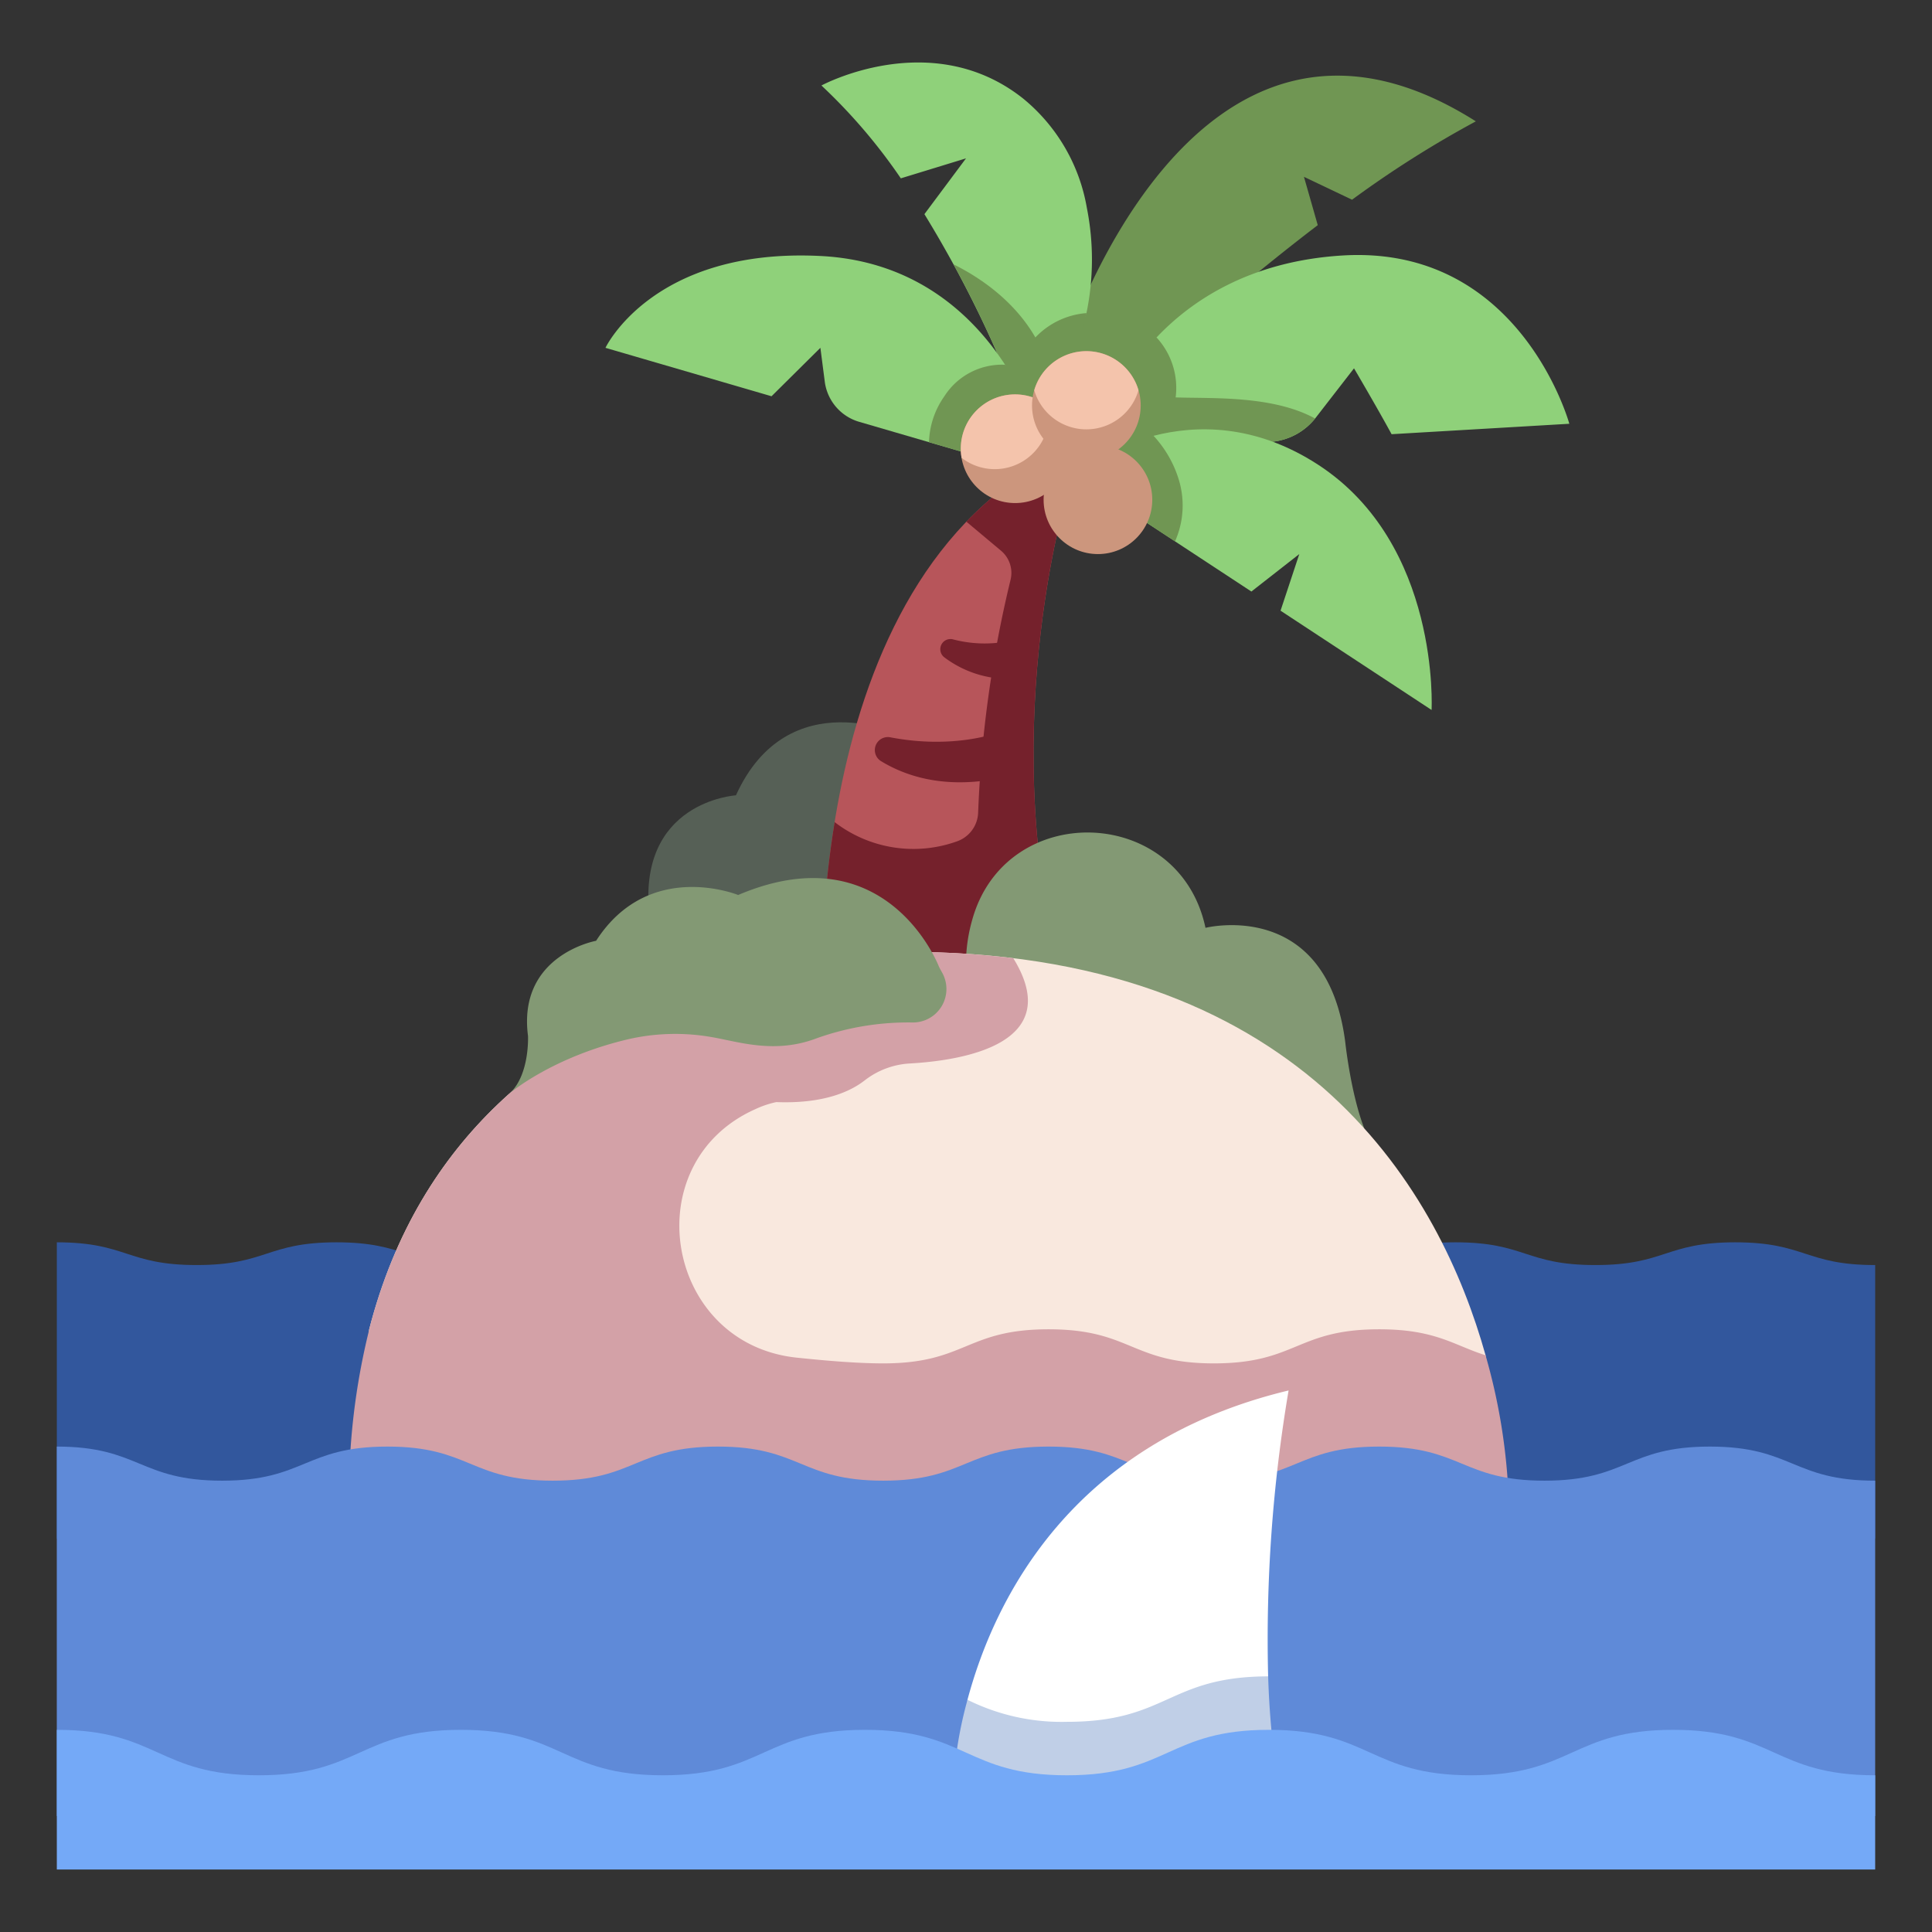 <svg id="Flat" height="512" viewBox="0 0 340 340" width="512" xmlns="http://www.w3.org/2000/svg"><rect x="0" y="0" width="340" height="340" fill="#333333" stroke="none"/><path d="m229.473 31.115 8.467 4.031a185.5 185.5 0 0 1 21.785-13.792c-50.311-31.842-72.769 41.159-72.769 41.159l9.512 6.894c11.978-10.71 23.86-20.965 35.437-29.783z" fill="#709653"/><path d="m238.284 64.82s4.115 6.991 6.613 11.593l31.278-1.836s-8.622-31.538-39.933-29.614c-16.326 1-26.607 7.977-32.708 14.423l-7.123 12.589-2.754 8.172 30.019-2.387a11.084 11.084 0 0 0 7.879-4.258z" fill="#8fd17a"/><path d="m225.433 77.461c.161-.039.324-.07.483-.116.283-.084.559-.186.834-.292.074-.028.151-.049.224-.079.321-.131.635-.28.942-.441.022-.012.046-.021.069-.033a11.135 11.135 0 0 0 3.447-2.855c-7.5-4.086-18.091-3.489-24.539-3.707a13.077 13.077 0 0 0 -3.356-10.546 38.546 38.546 0 0 0 -7.683 11.383l-2.2 9.374 30.019-2.387a11.352 11.352 0 0 0 1.138-.151c.212-.041.416-.099.622-.15z" fill="#709653"/><path d="m231.964 81.78c-11.109-7.22-21.5-7-28.954-5.087l-9.353 6.519 1.323 4.3 25.244 16.588 8.432-6.594-3.3 9.965 26.578 17.472s1.584-29.153-19.97-43.163z" fill="#8fd17a"/><path d="m191.267 36.575a31.79 31.79 0 0 0 -11.239-19.254c-16.087-12.752-35.468-2.276-35.468-2.276a97.789 97.789 0 0 1 13.97 16.34l11.47-3.516-7.319 9.817a204.326 204.326 0 0 1 17.279 35.492c6.504-5.231 11.24-18.078 11.24-18.078a46.591 46.591 0 0 0 .067-18.525z" fill="#8fd17a"/><path d="m159.06 129.5s-20.315-9.849-29.548 10.465c0 0-17.636 1.046-15.185 21.546h35.294z" fill="#566056"/><path d="m144.881 184.128s-6.147-73.9 35.567-100.916l7.321 3.788s-13.245 43.729 0 88.3z" fill="#b7555a"/><path d="m180.448 83.212a58.531 58.531 0 0 0 -10.376 8.6l6.086 5.1a5.1 5.1 0 0 1 1.678 5.142 207.556 207.556 0 0 0 -5.7 40.951 5.574 5.574 0 0 1 -3.813 5.092 22.7 22.7 0 0 1 -21.442-3.424 180.835 180.835 0 0 0 -2 39.455l42.888-8.83c-13.245-44.57 0-88.3 0-88.3z" fill="#75212c"/><path d="m330 222.627c-12.31 0-12.31-4-24.621-4s-12.31 4-24.621 4-12.309-4-24.618-4-12.308 4-24.616 4-12.308-4-24.617-4-12.308 4-24.616 4-12.307-4-24.613-4-12.307 4-24.613 4-12.3-4-24.61-4-12.307 4-24.615 4-12.307-4-24.614-4-12.306 4-24.613 4-12.307-4-24.613-4v52.143h320z" fill="#32579d"/><path d="m170 169a28.5 28.5 0 0 1 1.1-7.139c5.833-20.973 35.988-20.267 40.936.933.038.162.074.325.11.49 0 0 21.282-5.372 24.588 20.042 0 0 .949 9.036 3.352 15.249z" fill="#839974"/><path d="m64.6 264.09h200.911l-4.076-25.59c-7.91-28.277-31.167-70-99.551-70.975 0 0-79.141-2.963-96.938 66.514 0 .004-.346 18.77-.346 30.051z" fill="#f9e8de"/><path d="m261.432 238.505c-5.632-1.774-8.784-4.572-18.717-4.572-14.547 0-14.547 6-29.093 6s-14.546-6-29.092-6-14.546 6-29.092 6c-4.426 0-9.8-.439-15.239-1.011-23.176-2.44-28.559-34.2-7.29-43.721a17.338 17.338 0 0 1 3.668-1.243l-.016-.01c8.375.334 13.11-1.858 15.625-3.828a14.21 14.21 0 0 1 7.97-2.968c9.516-.55 27.4-3.523 18.167-18.522a152.349 152.349 0 0 0 -16.439-1.1s-26.1-.967-51.692 11.363h-.01c-.25.12-.5.248-.751.371l-.053.026c-18.692 9.214-36.964 25.6-44.432 54.758v.053a120.714 120.714 0 0 0 -3.524 29.994h204.09a105.238 105.238 0 0 0 -4.08-25.59z" fill="#d3a1a7"/><path d="m89.749 192.366s7.439-6.377 20.983-9.518a37.045 37.045 0 0 1 14.577-.324c4.669.794 11.036 3.017 18.441.186a47.963 47.963 0 0 1 16.9-2.771 5.892 5.892 0 0 0 5.106-8.855q-.272-.481-.52-.978s-9.091-23.761-35.332-12.6c0 0-15.7-6.405-25 8.059 0 0-13.843 2.479-11.984 16.736 0-.001.327 6.762-3.171 10.065z" fill="#839974"/><path d="m330 260.574c-14.548 0-14.548-6-29.1-6s-14.549 6-29.1 6-14.546-6-29.092-6-14.547 6-29.093 6-14.546-6-29.092-6-14.546 6-29.092 6-14.544-6-29.088-6-14.543 6-29.087 6-14.542-6-29.084-6-14.545 6-29.09 6-14.545-6-29.089-6v65.019h320.007z" fill="#5f8ad8"/><path d="m170 313.067.26-13.935c4.686-17.509 18.112-45.207 56.511-54.434a262.228 262.228 0 0 0 -3.6 50.314s-1.692 12.268-.672 18.541c.001 0-23.651 7.147-52.499-.486z" fill="#fff"/><path d="m224.959 314.172a153.384 153.384 0 0 1 -1.785-19.16c-17.626.045-17.681 8-35.409 8a37.16 37.16 0 0 1 -17.5-3.876 70.993 70.993 0 0 0 -2.5 15.039c28.841 7.625 57.194-.003 57.194-.003z" fill="#c0cfe7"/><path d="m167.823 46.532a204.7 204.7 0 0 1 12.137 26.646 31.594 31.594 0 0 0 11.24-18.078 13.864 13.864 0 0 0 -8.991 4.287c-3.925-6.822-10.349-10.858-14.386-12.855z" fill="#709653"/><path d="m144.38 45.05c-29.5-1.469-37.826 16.161-37.826 16.161l29.222 8.523 8.6-8.523.769 5.951a8.5 8.5 0 0 0 6.049 7.07l25.878 7.548 3.653-5.707-3.854-11.887c-5.36-8.254-15.352-18.286-32.491-19.136z" fill="#8fd17a"/><path d="m178.645 112.57a21.816 21.816 0 0 1 -10.944-.056 1.791 1.791 0 0 0 -1.528 3.156 18.861 18.861 0 0 0 9.589 3.727z" fill="#75212c"/><path d="m175.6 128.923s-7.681 2.992-18.93.829a2.289 2.289 0 0 0 -1.6 4.213c4.336 2.63 10.746 4.686 19.579 3.214z" fill="#75212c"/><path d="m177.076 81.78 5.129-6.611a46.332 46.332 0 0 0 -5.335-10.98 12.042 12.042 0 0 0 -10.7 5.58 14.712 14.712 0 0 0 -2.683 8.046z" fill="#709653"/><path d="m207.437 84.374a19.942 19.942 0 0 0 -4.425-7.675 35.815 35.815 0 0 0 -11.439 5.081l3.407 5.73 11.807 7.761a15.551 15.551 0 0 0 .65-10.897z" fill="#709653"/><circle cx="178.645" cy="78.969" fill="#cc967d" r="9.562"/><path d="m169.083 78.969a9.563 9.563 0 0 0 .144 1.6 9.53 9.53 0 0 0 15.22-9.186 9.55 9.55 0 0 0 -15.364 7.588z" fill="#f4c4ac"/><circle cx="193.219" cy="87.947" fill="#cc967d" r="9.562"/><circle cx="191.183" cy="71.358" fill="#cc967d" r="9.562"/><path d="m191.183 61.8a9.562 9.562 0 0 0 -9.174 6.879 9.556 9.556 0 0 0 18.347 0 9.56 9.56 0 0 0 -9.173-6.879z" fill="#f4c4ac"/><path d="m330 312.42c-17.78 0-17.78-8-35.561-8s-17.78 8-35.561 8-17.778-8-35.556-8-17.778 8-35.557 8-17.777-8-35.555-8-17.777 8-35.555 8-17.775-8-35.55-8-17.775 8-35.55 8-17.778-8-35.555-8v24.58h320z" fill="#74a9f7"/></svg>
